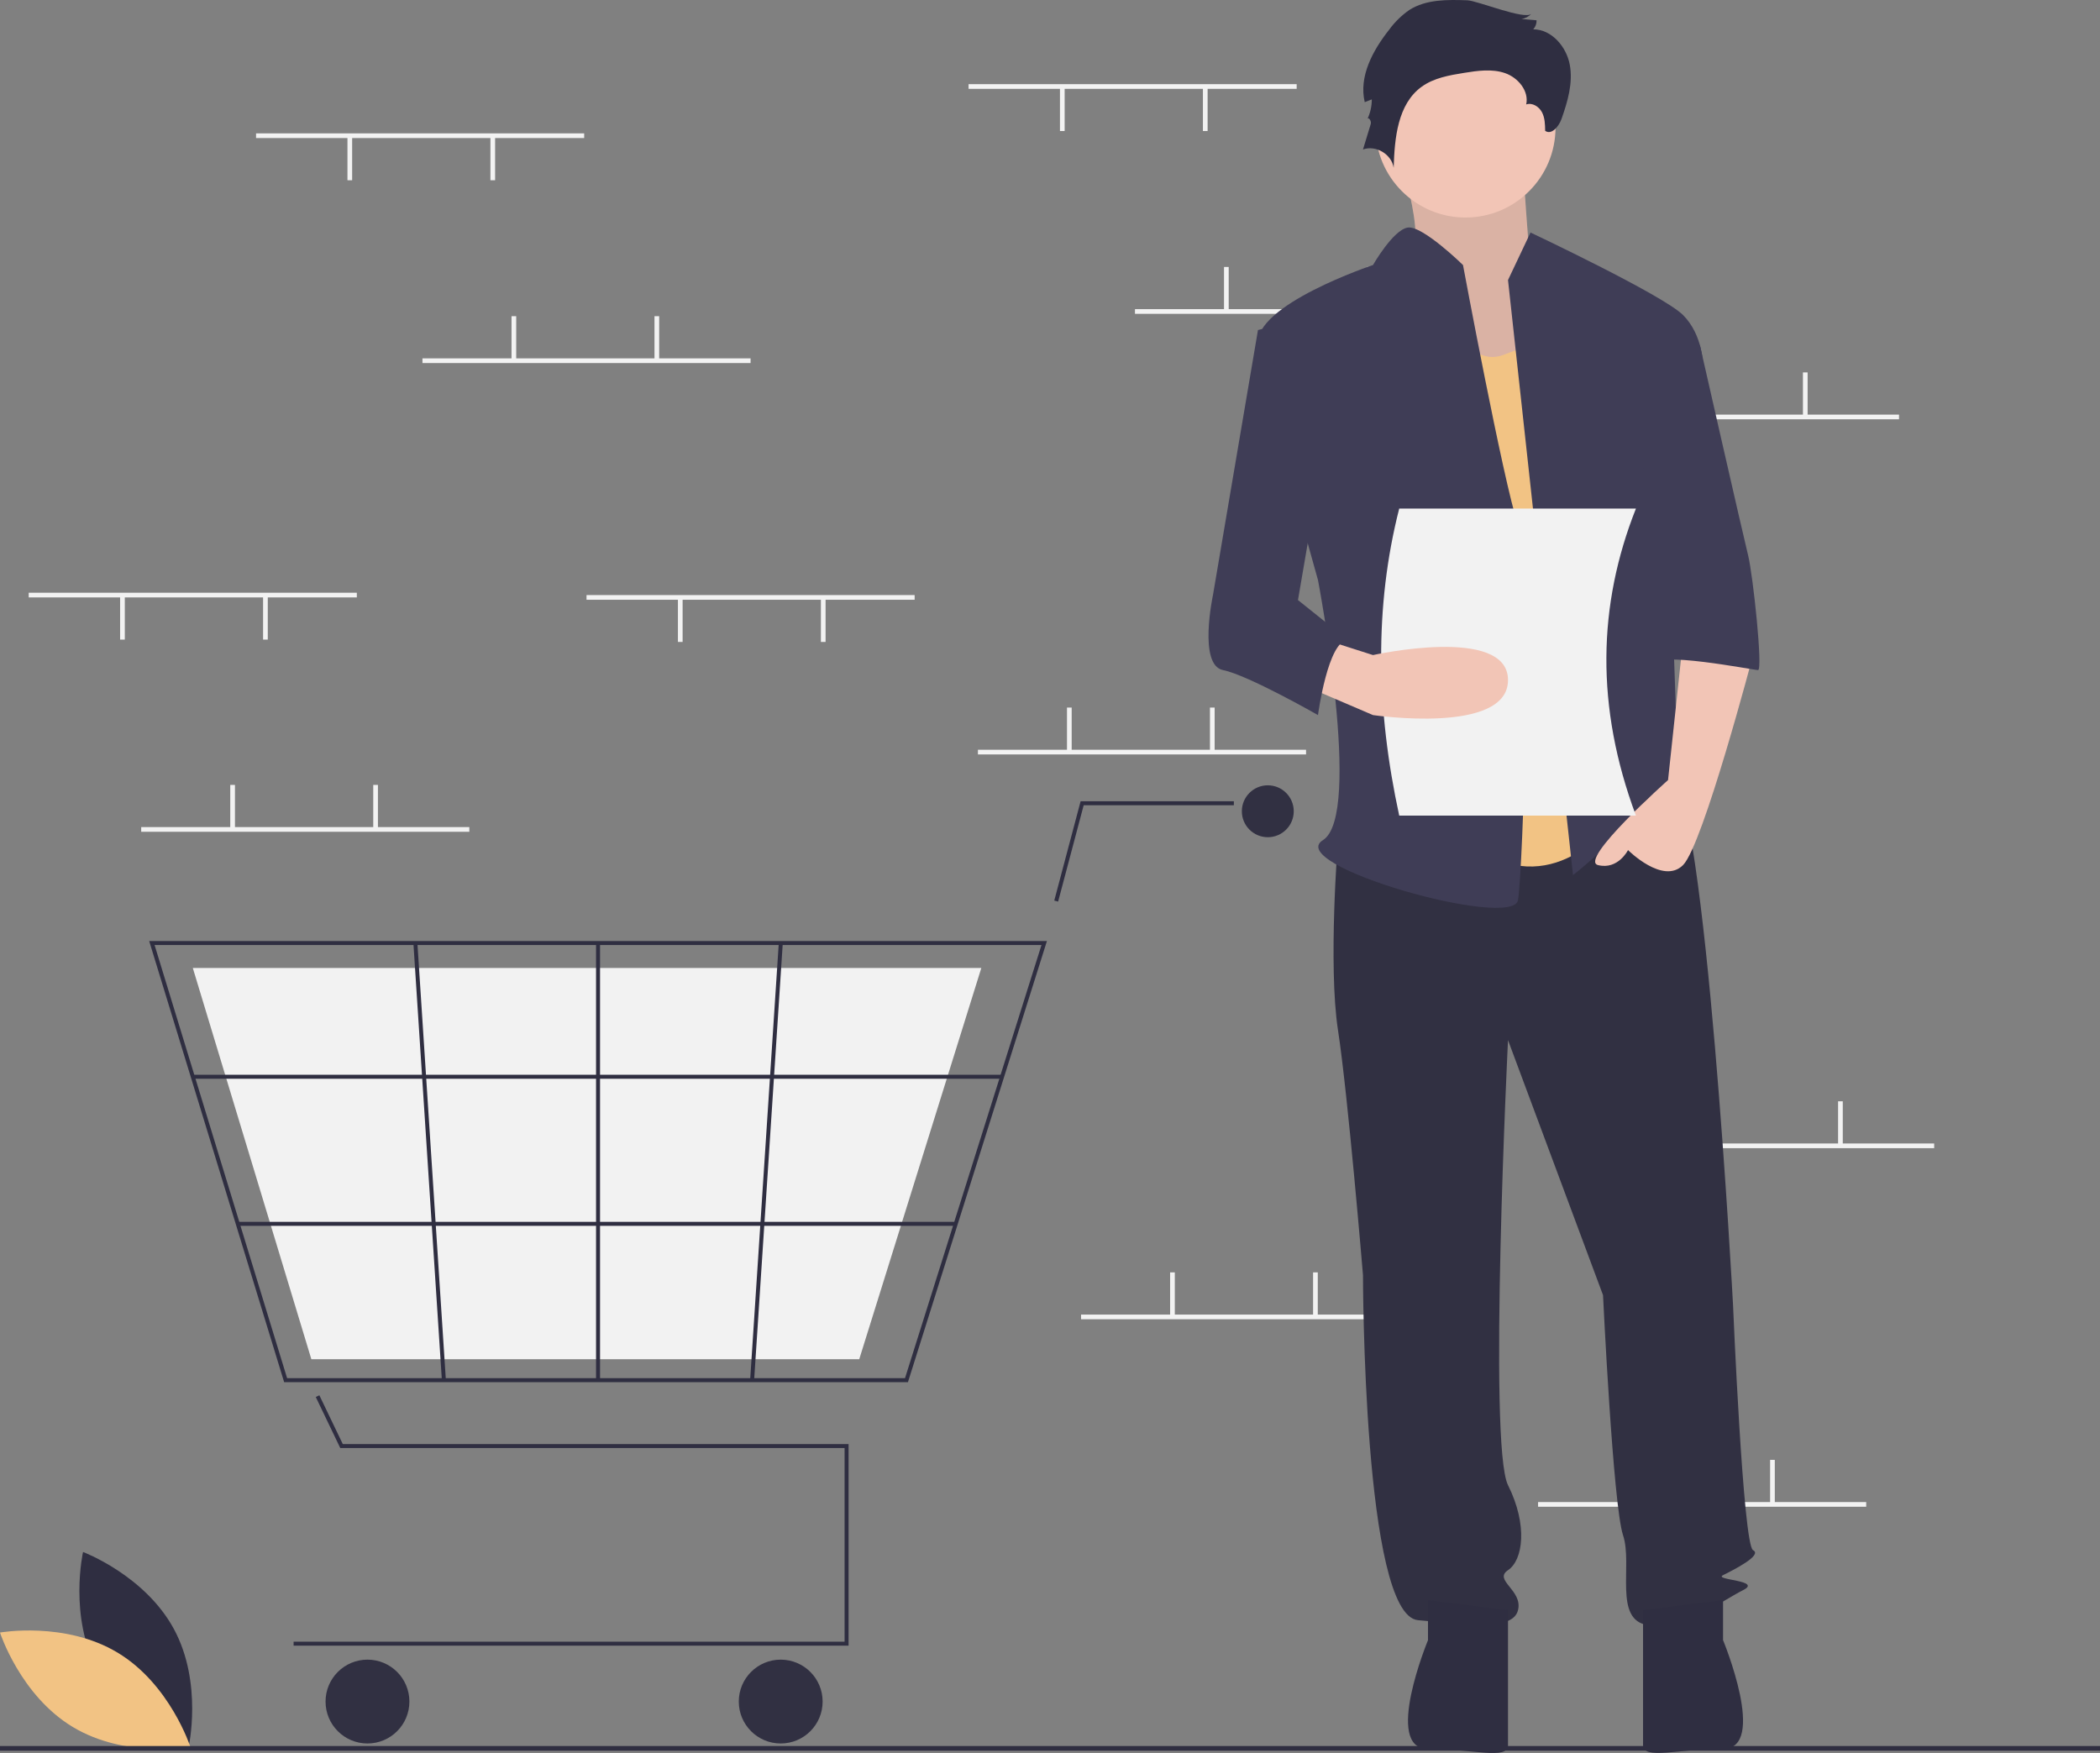 <svg width="896" height="748" viewBox="0 0 896 748" fill="none" xmlns="http://www.w3.org/2000/svg">
<rect x="0" y="0" width="896" height="748" fill="#808080" stroke="none"/>
<g id="groceries">
<path id="Vector" d="M41.634 712.738C54.062 735.787 80.44 745.681 80.44 745.681C80.44 745.681 86.667 718.206 74.239 695.157C61.81 672.108 35.433 662.214 35.433 662.214C35.433 662.214 29.206 689.689 41.634 712.738Z" fill="#2F2E41"/>
<path id="Vector_2" d="M50.176 705.155C72.615 718.655 81.257 745.469 81.257 745.469C81.257 745.469 53.519 750.396 31.08 736.896C8.642 723.396 0 696.582 0 696.582C0 696.582 27.738 691.655 50.176 705.155Z" fill="#F2C384"/>
<path id="Vector_3" d="M553.248 35.908H413.249V37.908H553.248V35.908Z" fill="#F2F2F2"/>
<path id="Vector_4" d="M515.248 37.408H513.248V55.908H515.248V37.408Z" fill="#F2F2F2"/>
<path id="Vector_5" d="M454.249 37.408H452.249V55.908H454.249V37.408Z" fill="#F2F2F2"/>
<path id="Vector_6" d="M624.248 131.908H484.249V133.908H624.248V131.908Z" fill="#F2F2F2"/>
<path id="Vector_7" d="M524.248 113.908H522.248V132.408H524.248V113.908Z" fill="#F2F2F2"/>
<path id="Vector_8" d="M585.248 113.908H583.248V132.408H585.248V113.908Z" fill="#F2F2F2"/>
<path id="Vector_9" d="M810.248 176.908H670.248V178.908H810.248V176.908Z" fill="#F2F2F2"/>
<path id="Vector_10" d="M710.248 158.908H708.248V177.408H710.248V158.908Z" fill="#F2F2F2"/>
<path id="Vector_11" d="M771.248 158.908H769.248V177.408H771.248V158.908Z" fill="#F2F2F2"/>
<path id="Vector_12" d="M796.248 640.908H656.248V642.908H796.248V640.908Z" fill="#F2F2F2"/>
<path id="Vector_13" d="M696.248 622.908H694.248V641.408H696.248V622.908Z" fill="#F2F2F2"/>
<path id="Vector_14" d="M757.248 622.908H755.248V641.408H757.248V622.908Z" fill="#F2F2F2"/>
<path id="Vector_15" d="M557.248 319.908H417.249V321.908H557.248V319.908Z" fill="#F2F2F2"/>
<path id="Vector_16" d="M457.249 301.908H455.249V320.408H457.249V301.908Z" fill="#F2F2F2"/>
<path id="Vector_17" d="M518.248 301.908H516.248V320.408H518.248V301.908Z" fill="#F2F2F2"/>
<path id="Vector_18" d="M601.248 560.908H461.249V562.908H601.248V560.908Z" fill="#F2F2F2"/>
<path id="Vector_19" d="M501.249 542.908H499.249V561.408H501.249V542.908Z" fill="#F2F2F2"/>
<path id="Vector_20" d="M562.248 542.908H560.248V561.408H562.248V542.908Z" fill="#F2F2F2"/>
<path id="Vector_21" d="M825.248 487.908H685.248V489.908H825.248V487.908Z" fill="#F2F2F2"/>
<path id="Vector_22" d="M725.248 469.908H723.248V488.408H725.248V469.908Z" fill="#F2F2F2"/>
<path id="Vector_23" d="M786.248 469.908H784.248V488.408H786.248V469.908Z" fill="#F2F2F2"/>
<path id="Vector_24" d="M362.06 702.184H125.274V700.481H360.356V617.861H145.18L134.727 596.084L136.263 595.347L146.252 616.157H362.06V702.184Z" fill="#2F2E41"/>
<path id="Vector_25" d="M156.789 743.92C166.667 743.92 174.675 735.912 174.675 726.033C174.675 716.154 166.667 708.146 156.789 708.146C146.91 708.146 138.902 716.154 138.902 726.033C138.902 735.912 146.91 743.92 156.789 743.92Z" fill="#313042"/>
<path id="Vector_26" d="M333.101 743.92C342.979 743.92 350.987 735.912 350.987 726.033C350.987 716.154 342.979 708.146 333.101 708.146C323.222 708.146 315.214 716.154 315.214 726.033C315.214 735.912 323.222 743.92 333.101 743.92Z" fill="#313042"/>
<path id="Vector_27" d="M540.927 357.226C547.043 357.226 552 352.268 552 346.153C552 340.038 547.043 335.08 540.927 335.08C534.812 335.08 529.854 340.038 529.854 346.153C529.854 352.268 534.812 357.226 540.927 357.226Z" fill="#313042"/>
<path id="Vector_28" d="M387.385 589.753H121.237L63.648 401.517H446.693L446.344 402.624L387.385 589.753ZM122.497 588.05H386.136L444.37 403.22H65.951L122.497 588.05Z" fill="#2F2E41"/>
<path id="Vector_29" d="M366.61 579.958H132.842L82.26 413.015H418.701L418.395 413.998L366.61 579.958Z" fill="#F2F2F2"/>
<path id="Vector_30" d="M451.465 384.7L449.818 384.263L461.059 341.894H526.448V343.598H462.37L451.465 384.7Z" fill="#2F2E41"/>
<path id="Vector_31" d="M427.552 458.584H82.258V460.287H427.552V458.584Z" fill="#2F2E41"/>
<path id="Vector_32" d="M407.777 521.344H101.459V523.047H407.777V521.344Z" fill="#2F2E41"/>
<path id="Vector_33" d="M256.017 402.368H254.314V588.901H256.017V402.368Z" fill="#2F2E41"/>
<path id="Vector_34" d="M332.286 402.315L320.058 588.843L321.758 588.955L333.986 402.426L332.286 402.315Z" fill="#2F2E41"/>
<path id="Vector_35" d="M178.081 402.313L176.38 402.424L188.538 588.957L190.238 588.846L178.081 402.313Z" fill="#2F2E41"/>
<path id="Vector_36" d="M896 745H0V747H896V745Z" fill="#2F2E41"/>
<path id="Vector_37" d="M595.411 61.876C595.411 61.876 610.029 103.482 601.033 109.883C592.037 116.284 631.394 168.559 631.394 168.559L678.623 155.757L652.76 112.017C652.76 112.017 649.386 68.277 649.386 61.876C649.386 55.475 595.411 61.876 595.411 61.876Z" fill="#F2C5B6"/>
<path id="Vector_38" opacity="0.1" d="M595.411 61.876C595.411 61.876 610.029 103.482 601.033 109.883C592.037 116.284 631.394 168.559 631.394 168.559L678.623 155.757L652.76 112.017C652.76 112.017 649.386 68.277 649.386 61.876C649.386 55.475 595.411 61.876 595.411 61.876Z" fill="black"/>
<path id="Vector_39" d="M570.874 358.454C570.874 358.454 566.606 411.795 570.874 439.533C575.141 467.27 581.542 544.082 581.542 544.082C581.542 544.082 581.542 689.171 605.012 691.304C628.482 693.438 645.552 695.572 647.685 687.037C649.819 678.502 637.017 674.235 643.418 669.968C649.819 665.7 651.953 650.765 643.418 633.696C634.883 616.626 643.418 443.8 643.418 443.8L683.957 552.617C683.957 552.617 688.225 642.23 692.492 655.032C696.759 667.834 688.225 691.304 703.16 693.438C718.096 695.572 735.165 682.77 743.7 678.502C752.234 674.235 730.898 674.235 735.165 672.101C739.432 669.968 752.234 663.567 747.967 661.433C743.7 659.299 739.432 556.884 739.432 556.884C739.432 556.884 727.697 338.184 712.762 329.65C697.826 321.115 688.225 335.815 688.225 335.815L570.874 358.454Z" fill="#313042"/>
<path id="Vector_40" d="M609.279 682.77V699.839C609.279 699.839 590.077 746.238 609.279 746.238C628.482 746.238 643.418 751.047 643.418 744.646V687.037L609.279 682.77Z" fill="#2F2E41"/>
<path id="Vector_41" d="M735.165 682.739V699.809C735.165 699.809 754.368 746.208 735.165 746.208C715.962 746.208 701.027 751.016 701.027 744.615V687.007L735.165 682.739Z" fill="#2F2E41"/>
<path id="Vector_42" d="M625.282 92.814C646.493 92.814 663.688 75.619 663.688 54.408C663.688 33.197 646.493 16.002 625.282 16.002C604.071 16.002 586.876 33.197 586.876 54.408C586.876 75.619 604.071 92.814 625.282 92.814Z" fill="#F2C5B6"/>
<path id="Vector_43" d="M613.547 125.886C613.547 125.886 624.215 157.89 641.284 151.49L658.354 145.089L688.225 349.919C688.225 349.919 664.754 384.058 630.616 362.721C596.477 341.385 613.547 125.886 613.547 125.886Z" fill="#F2C384"/>
<path id="Vector_44" d="M643.418 119.485L653.019 99.215C653.019 99.215 709.561 125.886 718.096 134.42C726.63 142.955 726.63 155.757 726.63 155.757L711.695 209.098C711.695 209.098 715.962 326.449 715.962 330.717C715.962 334.984 730.898 358.454 720.229 349.919C709.561 341.385 707.428 332.85 698.893 345.652C690.358 358.454 671.155 373.39 671.155 373.39L643.418 119.485Z" fill="#3F3D56"/>
<path id="Vector_45" d="M718.096 273.108L711.695 332.85C711.695 332.85 673.289 366.989 681.824 369.122C690.358 371.256 694.626 362.721 694.626 362.721C694.626 362.721 709.561 377.657 718.096 369.122C726.63 360.588 747.967 279.509 747.967 279.509L718.096 273.108Z" fill="#F2C5B6"/>
<path id="Vector_46" d="M626.1 0.13C617.586 -0.174 608.475 -0.325 601.296 4.263C597.993 6.566 595.096 9.402 592.724 12.655C585.732 21.493 579.691 32.614 582.288 43.58L585.304 42.404C585.304 45.331 584.654 48.221 583.399 50.866C583.824 49.631 585.246 51.628 584.866 52.877L581.543 63.778C587.005 61.775 593.8 65.83 594.631 71.587C595.011 58.926 596.324 44.408 606.595 36.994C611.775 33.255 618.33 32.114 624.637 31.101C630.455 30.166 636.555 29.274 642.128 31.189C647.701 33.105 652.446 38.804 651.183 44.56C653.753 43.675 656.626 45.466 657.896 47.869C659.166 50.272 659.233 53.106 659.271 55.824C662.01 57.76 665.128 53.916 666.244 50.753C668.864 43.328 671.193 35.425 669.782 27.68C668.37 19.934 662.058 12.532 654.185 12.506C655.141 11.456 655.651 10.076 655.607 8.657L649.118 8.109C650.765 7.876 652.28 7.077 653.404 5.849C650.798 8.716 630.313 0.28 626.1 0.13Z" fill="#2F2E41"/>
<path id="Vector_47" d="M624.215 113.084C624.215 113.084 606.846 96.063 600.595 97.106C594.344 98.148 585.809 113.084 585.809 113.084C585.809 113.084 534.602 130.153 536.735 147.222C538.869 164.291 562.339 247.504 562.339 247.504C562.339 247.504 581.542 347.786 564.473 358.454C547.403 369.122 645.552 396.86 647.685 384.058C649.819 371.256 654.086 243.237 647.685 224.034C641.284 204.831 624.215 113.084 624.215 113.084Z" fill="#3F3D56"/>
<path id="Vector_48" d="M698.893 147.222H725.276C725.276 147.222 743.7 228.301 745.833 236.836C747.967 245.37 752.234 285.91 750.101 285.91C747.967 285.91 705.294 277.375 705.294 283.776L698.893 147.222Z" fill="#3F3D56"/>
<path id="Vector_49" d="M698 348H597C587.144 302.66 586.32 258.853 597 217H698C681.701 258.101 680.682 301.607 698 348Z" fill="#F2F2F2"/>
<path id="Vector_50" d="M555.938 292.311L585.809 305.113C585.809 305.113 643.418 313.647 643.418 290.177C643.418 266.707 585.809 279.509 585.809 279.509L566.605 273.369L555.938 292.311Z" fill="#F2C5B6"/>
<path id="Vector_51" d="M562.339 134.42L536.735 140.821L517.532 253.905C517.532 253.905 511.131 283.776 521.8 285.91C532.468 288.043 562.339 305.113 562.339 305.113C562.339 305.113 566.606 273.108 575.141 273.108L553.804 256.039L566.606 181.361L562.339 134.42Z" fill="#3F3D56"/>
<path id="Vector_52" d="M200.249 352.908H60.248V354.908H200.249V352.908Z" fill="#F2F2F2"/>
<path id="Vector_53" d="M100.249 334.908H98.249V353.408H100.249V334.908Z" fill="#F2F2F2"/>
<path id="Vector_54" d="M161.249 334.908H159.249V353.408H161.249V334.908Z" fill="#F2F2F2"/>
<path id="Vector_55" d="M249.249 56.908H109.249V58.908H249.249V56.908Z" fill="#F2F2F2"/>
<path id="Vector_56" d="M211.249 58.408H209.249V76.908H211.249V58.408Z" fill="#F2F2F2"/>
<path id="Vector_57" d="M150.249 58.408H148.249V76.908H150.249V58.408Z" fill="#F2F2F2"/>
<path id="Vector_58" d="M390.249 253.908H250.249V255.908H390.249V253.908Z" fill="#F2F2F2"/>
<path id="Vector_59" d="M352.249 255.408H350.249V273.908H352.249V255.408Z" fill="#F2F2F2"/>
<path id="Vector_60" d="M291.249 255.408H289.249V273.908H291.249V255.408Z" fill="#F2F2F2"/>
<path id="Vector_61" d="M152.248 252.908H12.248V254.908H152.248V252.908Z" fill="#F2F2F2"/>
<path id="Vector_62" d="M114.249 254.408H112.249V272.908H114.249V254.408Z" fill="#F2F2F2"/>
<path id="Vector_63" d="M53.248 254.408H51.248V272.908H53.248V254.408Z" fill="#F2F2F2"/>
<path id="Vector_64" d="M320.249 152.908H180.249V154.908H320.249V152.908Z" fill="#F2F2F2"/>
<path id="Vector_65" d="M220.249 134.908H218.249V153.408H220.249V134.908Z" fill="#F2F2F2"/>
<path id="Vector_66" d="M281.249 134.908H279.249V153.408H281.249V134.908Z" fill="#F2F2F2"/>
</g>
</svg>
